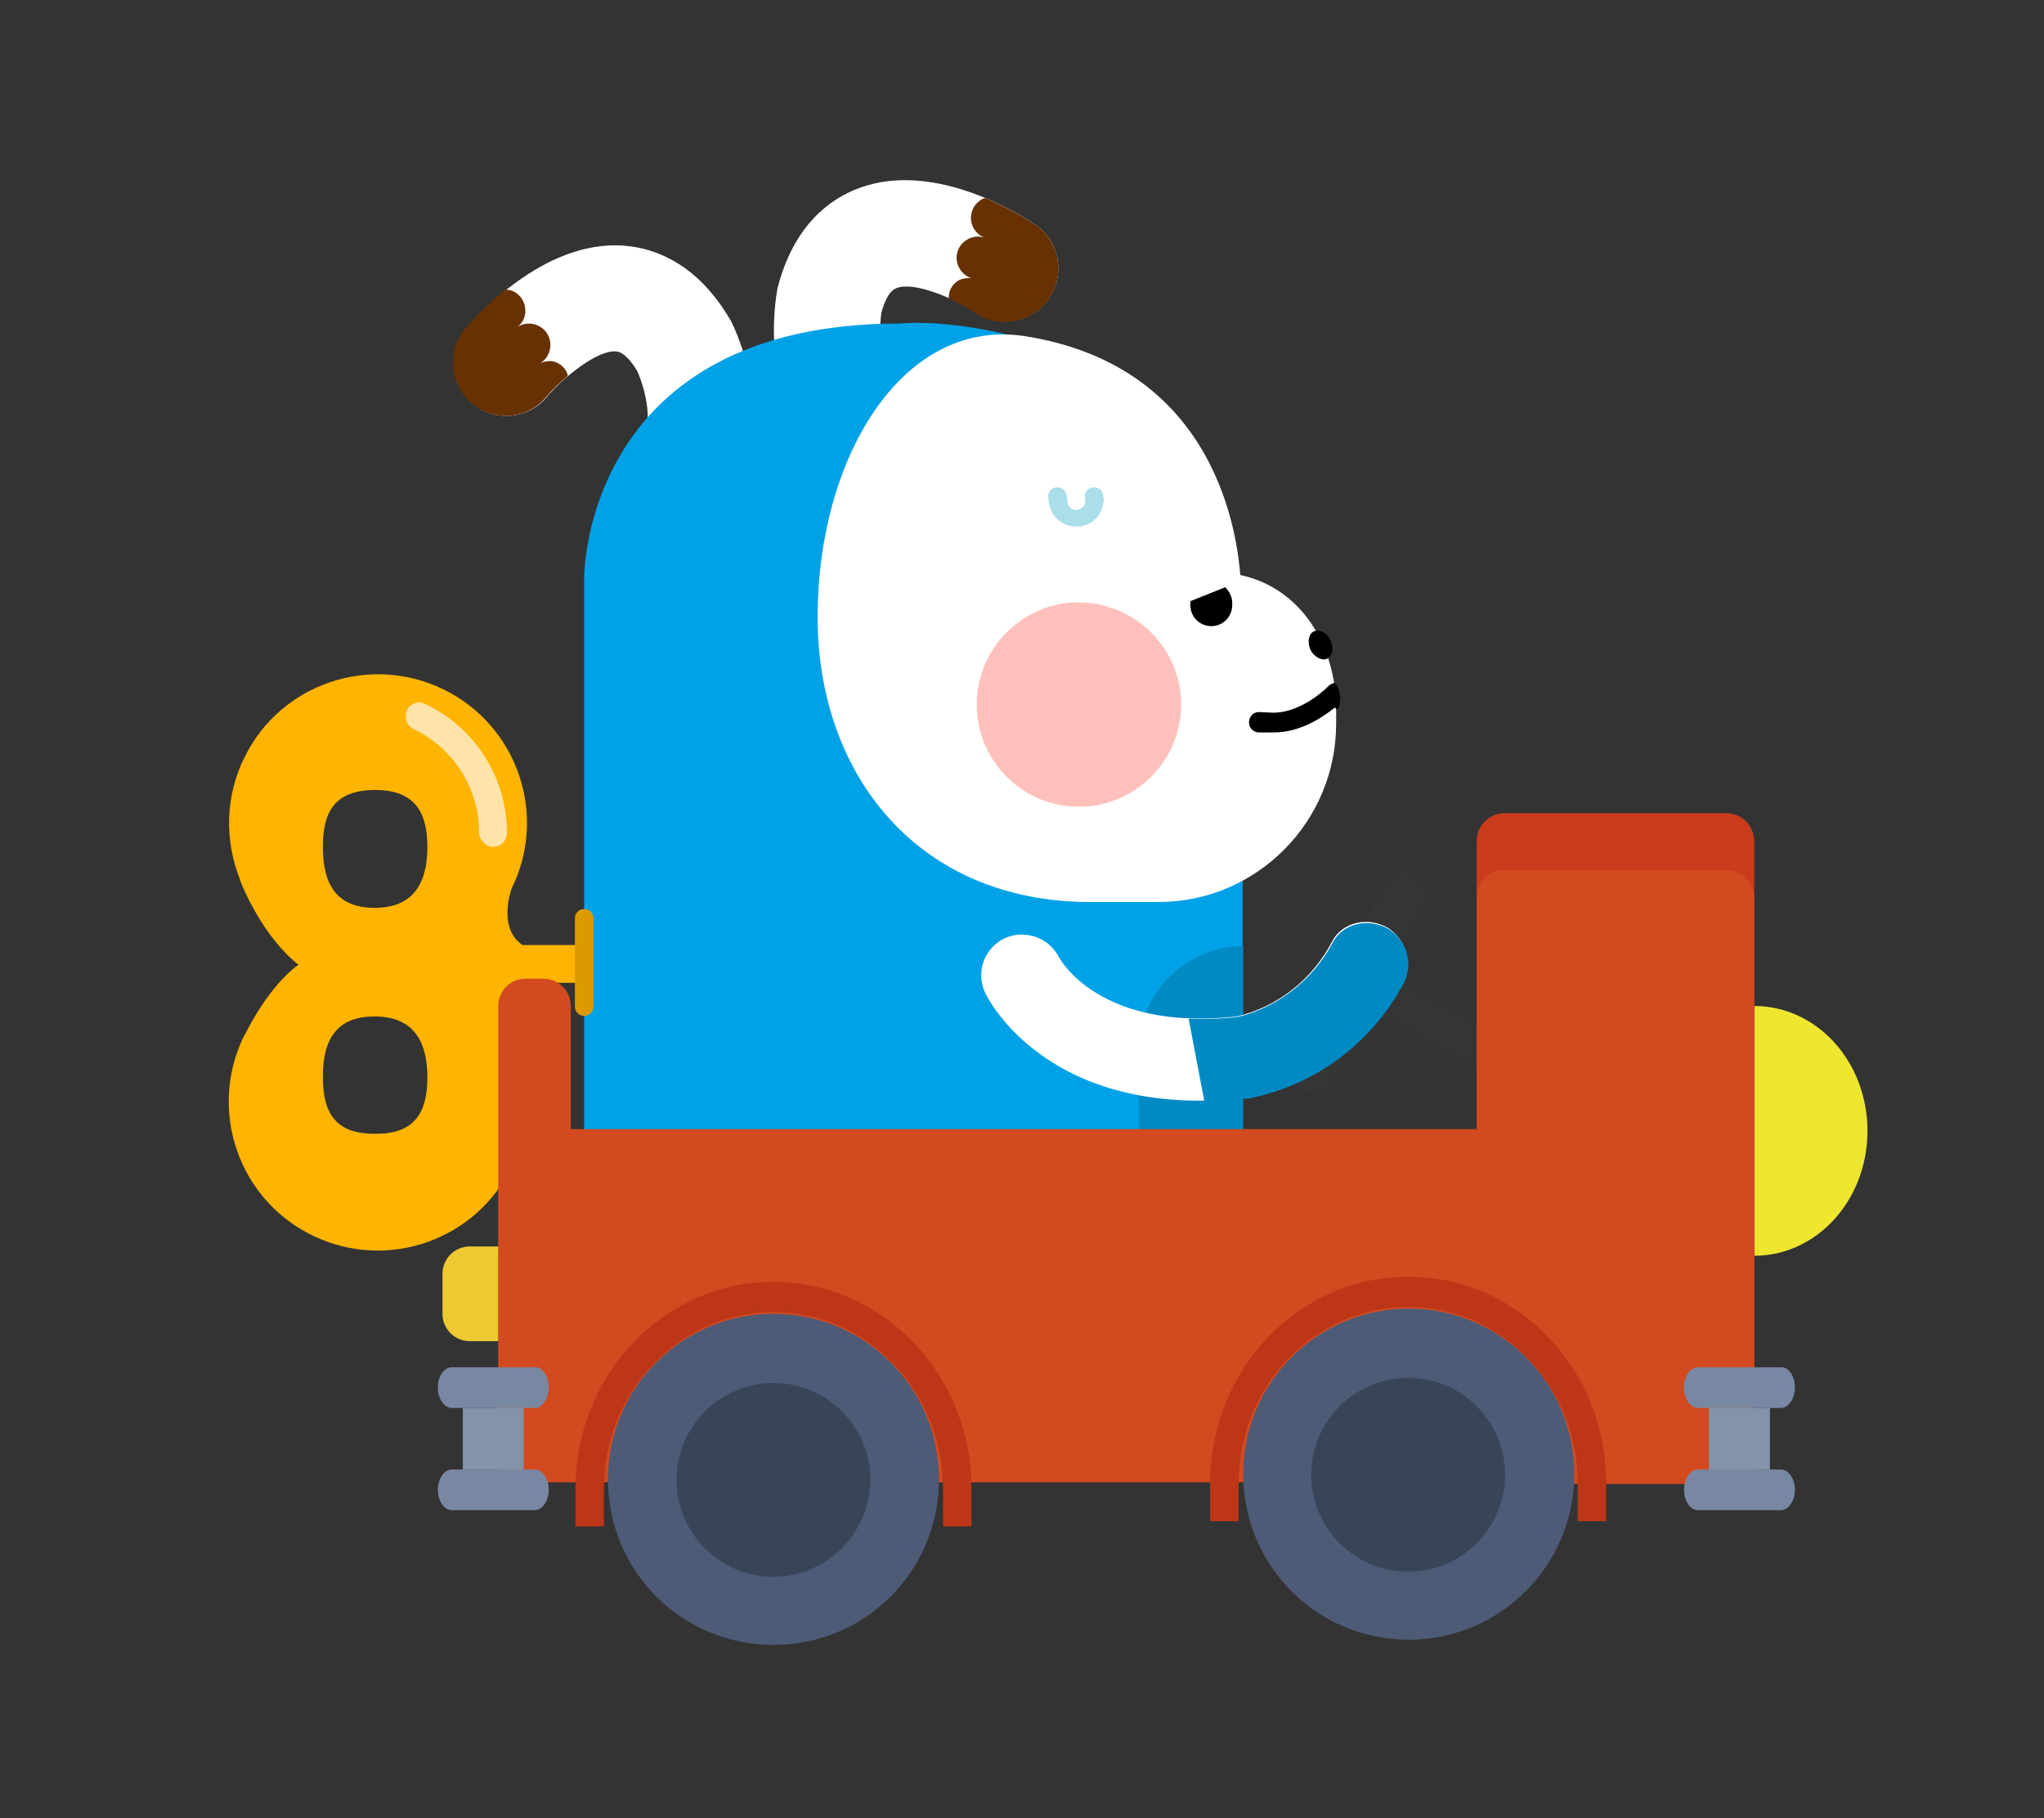 <?xml version="1.0" encoding="utf-8"?>
<!-- Generator: Adobe Illustrator 23.0.2, SVG Export Plug-In . SVG Version: 6.00 Build 0)  -->
<svg version="1.1" id="레이어_1" xmlns="http://www.w3.org/2000/svg" xmlns:xlink="http://www.w3.org/1999/xlink" x="0px"
	 y="0px" viewBox="0 0 352 313" style="enable-background:new 0 0 352 313;" xml:space="preserve">
<rect x="0" y="0" width="352" height="313" fill="#333333" stroke="none"/>
<style type="text/css">
	.st0{fill:#FFFFFF;}
	.st1{fill:#673101;}
	.st2{fill:#00A2E7;}
	.st3{fill:#008AC4;}
	.st4{fill:#FFB400;}
	.st5{fill:#DD9900;}
	.st6{fill:#FFE4A9;}
	.st7{fill:#FFC0BB;}
	.st8{fill:#A9DEEA;}
	.st9{fill:#353535;}
	.st10{fill:#EFE630;}
	.st11{fill:#C93C1B;}
	.st12{fill:#D34A20;}
	.st13{fill:#EDC932;}
	.st14{fill:#4D5B77;}
	.st15{fill:#384559;}
	.st16{fill:#BC3617;}
	.st17{fill:#7888A3;}
	.st18{fill:#8393AA;}
</style>
<title>자산 9</title>
<g>
	<path class="st0" d="M118.5,85.1l-0.3-0.1c-4.9-1.1-8-6-6.9-10.9l0,0c0.9-3.9-0.9-8.8-1.6-10.3c-0.8-1.3-2.2-3.2-3.6-3.3
		c-3.2-0.3-9.1,4.5-11.9,7.8c-3.2,3.9-9,4.4-12.8,1.2s-4.4-9-1.2-12.8l0,0c1.3-1.6,13.2-15.5,27.3-14.4c5.1,0.4,12.4,2.9,18.1,12.5
		l0.3,0.5c0.6,1.2,5.7,11.7,3.2,22.7C128.1,82.9,123.4,86,118.5,85.1z"/>
	<path class="st1" d="M95.2,62.2c-0.7-0.1-1.4,0-2.1,0.3c1.7-1.1,2.2-3.4,1.1-5.1s-3.4-2.2-5.1-1.1c1.6-1.2,1.8-3.5,0.6-5.1
		c-0.6-0.7-1.3-1.2-2.2-1.3c-0.2,0-0.3,0-0.5,0c-2.5,2-4.8,4.3-6.9,6.7c-3.2,3.9-2.7,9.6,1.2,12.9c3.9,3.2,9.6,2.7,12.8-1.2
		c1.1-1.3,2.4-2.5,3.7-3.6C97.5,63.4,96.5,62.5,95.2,62.2z"/>
</g>
<g>
	<path class="st0" d="M149.1,76.8c0.1,0,0.2-0.1,0.3-0.2c4.5-2.4,6.1-8,3.7-12.4c-1.9-3.5-1.6-8.8-1.3-10.4c0.4-1.5,1.2-3.7,2.6-4.2
		c3-1.2,10,1.8,13.6,4.2c4.2,2.8,9.9,1.7,12.7-2.5s1.7-9.8-2.4-12.6c-1.7-1.2-17.1-11.3-30.4-6.3c-4.9,1.8-11.2,6.3-14,17.2
		l-0.1,0.6c-0.2,1.3-2.2,12.9,3.2,22.9C139.3,77.3,144.6,79,149.1,76.8z"/>
	<path class="st1" d="M165.2,48.2c0.7-0.3,1.4-0.4,2.1-0.3c-1.9-0.6-3-2.7-2.4-4.6c0.6-1.9,2.7-3,4.6-2.4c-1.9-0.8-2.8-2.9-2-4.8
		c0.3-0.8,1-1.5,1.8-1.9c0.1,0,0.2-0.1,0.4-0.1c3,1.3,5.9,2.8,8.6,4.6c4.2,2.9,5.2,8.6,2.3,12.8c-2.9,4.1-8.5,5.2-12.6,2.4
		c-1.5-1-3-1.8-4.6-2.5C163.3,50,164.1,48.8,165.2,48.2z"/>
</g>
<g>
	<path class="st2" d="M155.1,55.7c0,0,14.7-1.8,37.8,8.6l21.1,87.2V214c0,20.8-25.4,37.6-56.7,37.6s-56.7-16.8-56.7-37.6V98.9
		C100.7,98.9,100.7,55.6,155.1,55.7z"/>
	<path class="st3" d="M196.1,209L196.1,209v-28.1c0-9.9,8.1-18,18-18V214c0,4.4-1.2,8.8-3.3,12.7C202.2,225.1,196.1,217.7,196.1,209
		z"/>
</g>
<g>
	<path class="st4" d="M100.6,166v-3.3H90c-4.4-2.9-1.9-9.7-1.9-9.7l0,0c6.3-12.7,1-28.1-11.7-34.3s-28.1-1-34.3,11.7
		c-3.3,6.6-3.5,14.3-0.7,21.2l0,0v0.1l0,0c0.3,0.8,3.8,9.5,10,14.4c0,0-4.4,2.8-8.8,11.2c-0.1,0.2-0.2,0.4-0.3,0.6s-0.2,0.4-0.4,0.7
		l0,0c-6.1,12.8-0.7,28.1,12.1,34.2c12.8,6.1,28.1,0.7,34.2-12.1c3.5-7.3,3.3-15.9-0.5-23.1c-0.5-2.4-1.4-6.3,2.2-8.4h10.6
		L100.6,166L100.6,166z M64.5,136c6.5,0,9.1,3.3,9.1,9.8s-2.6,10.5-9.1,10.5s-8.9-4-8.9-10.5S58,136.1,64.5,136L64.5,136z
		 M64.5,195.2c-6.5,0-8.9-3.3-8.9-9.8S58,175,64.5,175s9.1,4,9.1,10.5S71,195.3,64.5,195.2L64.5,195.2z"/>
	<path class="st5" d="M102.2,173.3c0,0.9-0.7,1.6-1.6,1.6l0,0c-0.9,0-1.6-0.7-1.6-1.6l0,0v-15.2c0-0.9,0.7-1.6,1.6-1.6l0,0l0,0
		c0.9,0,1.6,0.7,1.6,1.6V173.3z"/>
	<path class="st6" d="M85,145.8L85,145.8c1.3,0,2.3-1.1,2.3-2.4c0-9.6-5.6-18.3-14.3-22.3c-1.2-0.5-2.6,0.2-3,1.4
		c-0.4,1.2,0.1,2.5,1.2,3l0,0c6.9,3.3,11.4,10.3,11.3,18C82.6,144.7,83.7,145.8,85,145.8L85,145.8z"/>
</g>
<path class="st0" d="M176,57.8c34.4,5.1,37.1,35.9,37.6,41.2c10.3,2.2,16.5,11.9,16.5,23.2v2.4c0,16.9-13.7,30.7-30.6,30.7h-11.7
	c-29.8,0-47-22-47-49.1S155.1,55,176,57.8z"/>
<path class="st7" d="M203.4,121.3c0,9.7-7.9,17.6-17.6,17.6s-17.6-7.9-17.6-17.6s7.9-17.6,17.6-17.6l0,0
	C195.5,103.8,203.4,111.6,203.4,121.3z"/>
<g>
	<path d="M229.2,110.4c0.4,1.2,0.4,2.2-0.5,2.9s-2.6-0.3-3.1-1.6s-0.2-2.9,1-3.1S228.8,109.4,229.2,110.4z"/>
	<path d="M230.8,119.9c-0.1-0.7-0.3-1.5-0.7-2.1c-0.1-0.1-0.2-0.2-0.4-0.2c-0.4,0.1-0.7,0.3-0.9,0.5c0,0-4.5,4.7-9.7,4.6l-2.1-0.1
		c-1-0.1-1.8,0.6-1.9,1.6c-0.1,1,0.6,1.8,1.6,1.9c0.1,0,0.2,0,0.3,0h2.4c4.6,0,8.5-2.7,10.5-4.3
		C230.6,122.8,230.8,120.9,230.8,119.9z"/>
	<path d="M211,101.1l-6,2.4c0,0.1,0,0.2,0,0.2v0.5c0,2,1.6,3.6,3.6,3.6s3.6-1.6,3.6-3.6l0,0v-0.5C212.2,102.8,211.7,101.8,211,101.1
		z"/>
</g>
<path class="st8" d="M190.1,86.4l-0.1-0.9c0-0.9-0.7-1.6-1.6-1.6l0,0c-0.9,0-1.6,0.7-1.6,1.6l0.1,0.6c0.1,0.9-0.6,1.6-1.4,1.7
	c-0.9,0.1-1.6-0.6-1.7-1.4c0-0.1,0-0.2,0-0.3l-0.1-0.6c0-0.9-0.7-1.6-1.6-1.6s-1.6,0.7-1.6,1.6l0,0l0.1,0.9c0,0.1,0,0.2,0.1,0.3
	c0.4,2.6,2.8,4.3,5.4,3.9c2.1-0.3,3.7-2,3.9-4.1C190.1,86.6,190.1,86.5,190.1,86.4z"/>
<path class="st9" d="M264.9,181.8L238.7,168l6.5-12.2c1-1.8,0.3-4.1-1.6-5.1s-4.1-0.3-5.1,1.6l-16,30.2c-1,1.8-0.3,4.1,1.6,5.1
	c1.8,1,4.1,0.3,5.1-1.6l6.5-12.3l26.2,13.8L264.9,181.8z"/>
<g>
	<path class="st0" d="M215.3,189H215c-34.5,4-45-17.2-45.4-18.2c-1.6-3.6,0-7.7,3.5-9.3c3.4-1.5,7.5-0.1,9.2,3.2
		c0.4,0.7,7.2,12.9,30.7,10.3c7.1-1.7,13-6.4,16.4-12.9c1.8-3.5,6.4-4.3,9.7-2.3c3.2,2.1,4.2,6.4,2.3,9.7c-5.4,10-14.8,17-25.9,19.4
		h-0.2V189z"/>
	<path class="st3" d="M207.4,189.6c2.5,0,5.1-0.2,7.6-0.5h0.3l0.3-0.1c11-2.3,20.5-9.4,25.9-19.3c2-3.3,1-7.6-2.3-9.7
		c-3.3-2-7.9-1.2-9.7,2.3c-3.4,6.4-9.4,11.1-16.4,12.8c-2.8,0.3-5.6,0.4-8.4,0.3L207.4,189.6z"/>
</g>
<path class="st10" d="M302.1,173.2c10.8,0,19.5,9.6,19.5,21.5s-8.7,21.5-19.5,21.5V173.2z"/>
<g>
	<path class="st11" d="M302.1,248.3c0.1,2.7-2,5-4.7,5H259c-2.7-0.1-4.8-2.4-4.7-5V145c-0.1-2.7,2-4.9,4.7-5h38.4
		c2.7,0.1,4.8,2.3,4.7,5V248.3z"/>
	<path class="st12" d="M297.4,149.8H259c-2.6,0-4.7,2.1-4.7,4.7l0,0v39.9h-156v-21.2c0-2.6-2.1-4.7-4.7-4.7l0,0h-3.1
		c-2.6,0-4.7,2.1-4.7,4.7l0,0v82h171.5c0.5,0.2,1.1,0.3,1.7,0.3h38.4c0.6,0,1.1-0.1,1.7-0.3h3V154.5
		C302.1,152,300,149.8,297.4,149.8z"/>
</g>
<path class="st13" d="M80.9,214.6h4.9v16.3h-4.9c-2.6,0-4.7-2.1-4.7-4.7l0,0v-6.9C76.2,216.7,78.3,214.6,80.9,214.6L80.9,214.6z"/>
<g>
	<g>
		<path class="st14" d="M104.7,254.7c0-15.7,12.7-28.5,28.5-28.5c15.7,0,28.5,12.7,28.5,28.5s-12.7,28.5-28.5,28.5l0,0
			C117.4,283.2,104.7,270.5,104.7,254.7z"/>
		<path class="st15" d="M133.2,271.5c-9.2,0-16.7-7.5-16.7-16.7s7.5-16.7,16.7-16.7s16.7,7.5,16.7,16.7l0,0
			C149.8,264,142.4,271.4,133.2,271.5z"/>
	</g>
	<path class="st16" d="M133.2,220.7c-18.8,0-34.1,15.9-34.1,35.6v6.5h4.9v-6.5l0,0c0-16.8,13.1-30.4,29.2-30.4s29.2,13.6,29.2,30.4
		l0,0v6.5h4.9v-6.5C167.3,236.6,152,220.7,133.2,220.7z"/>
</g>
<g>
	<g>
		<path class="st14" d="M214.1,253.8c0-15.7,12.7-28.5,28.5-28.5c15.7,0,28.5,12.7,28.5,28.5c0,15.7-12.7,28.5-28.5,28.5l0,0
			C226.8,282.3,214.1,269.6,214.1,253.8z"/>
		<path class="st15" d="M242.5,270.6c-9.2,0-16.7-7.5-16.7-16.7s7.5-16.7,16.7-16.7s16.7,7.5,16.7,16.7S251.7,270.6,242.5,270.6z"/>
	</g>
	<path class="st16" d="M242.5,219.8c-18.8,0-34.1,15.9-34.1,35.6v6.5h4.9v-6.5l0,0c0-16.8,13.1-30.4,29.2-30.4s29.2,13.6,29.2,30.4
		l0,0v6.5h4.9v-6.5C276.6,235.7,261.4,219.8,242.5,219.8z"/>
</g>
<g>
	<path class="st17" d="M309.1,238.9c0,1.9-1.1,3.5-2.4,3.5h-14.3c-1.3,0-2.4-1.6-2.4-3.5l0,0c0-2,1.1-3.5,2.4-3.5h14.3
		C308,235.3,309.1,236.9,309.1,238.9z"/>
	<rect x="294.3" y="242.4" class="st18" width="10.5" height="10.6"/>
	<path class="st17" d="M306.7,253h-14.3c-1.3,0-2.4,1.6-2.4,3.5s1.1,3.5,2.4,3.5h14.3c1.3,0,2.4-1.6,2.4-3.5S308,253,306.7,253z"/>
</g>
<g>
	<path class="st17" d="M94.5,238.9c0,1.9-1.1,3.5-2.4,3.5H77.8c-1.3,0-2.4-1.6-2.4-3.5l0,0c0-2,1.1-3.5,2.4-3.5h14.3
		C93.4,235.3,94.5,236.9,94.5,238.9L94.5,238.9z"/>
	<rect x="79.7" y="242.4" class="st18" width="10.5" height="10.6"/>
	<path class="st17" d="M92.1,253H77.8c-1.3,0-2.4,1.6-2.4,3.5s1.1,3.5,2.4,3.5h14.3c1.3,0,2.4-1.6,2.4-3.5S93.4,253,92.1,253z"/>
</g>
</svg>
